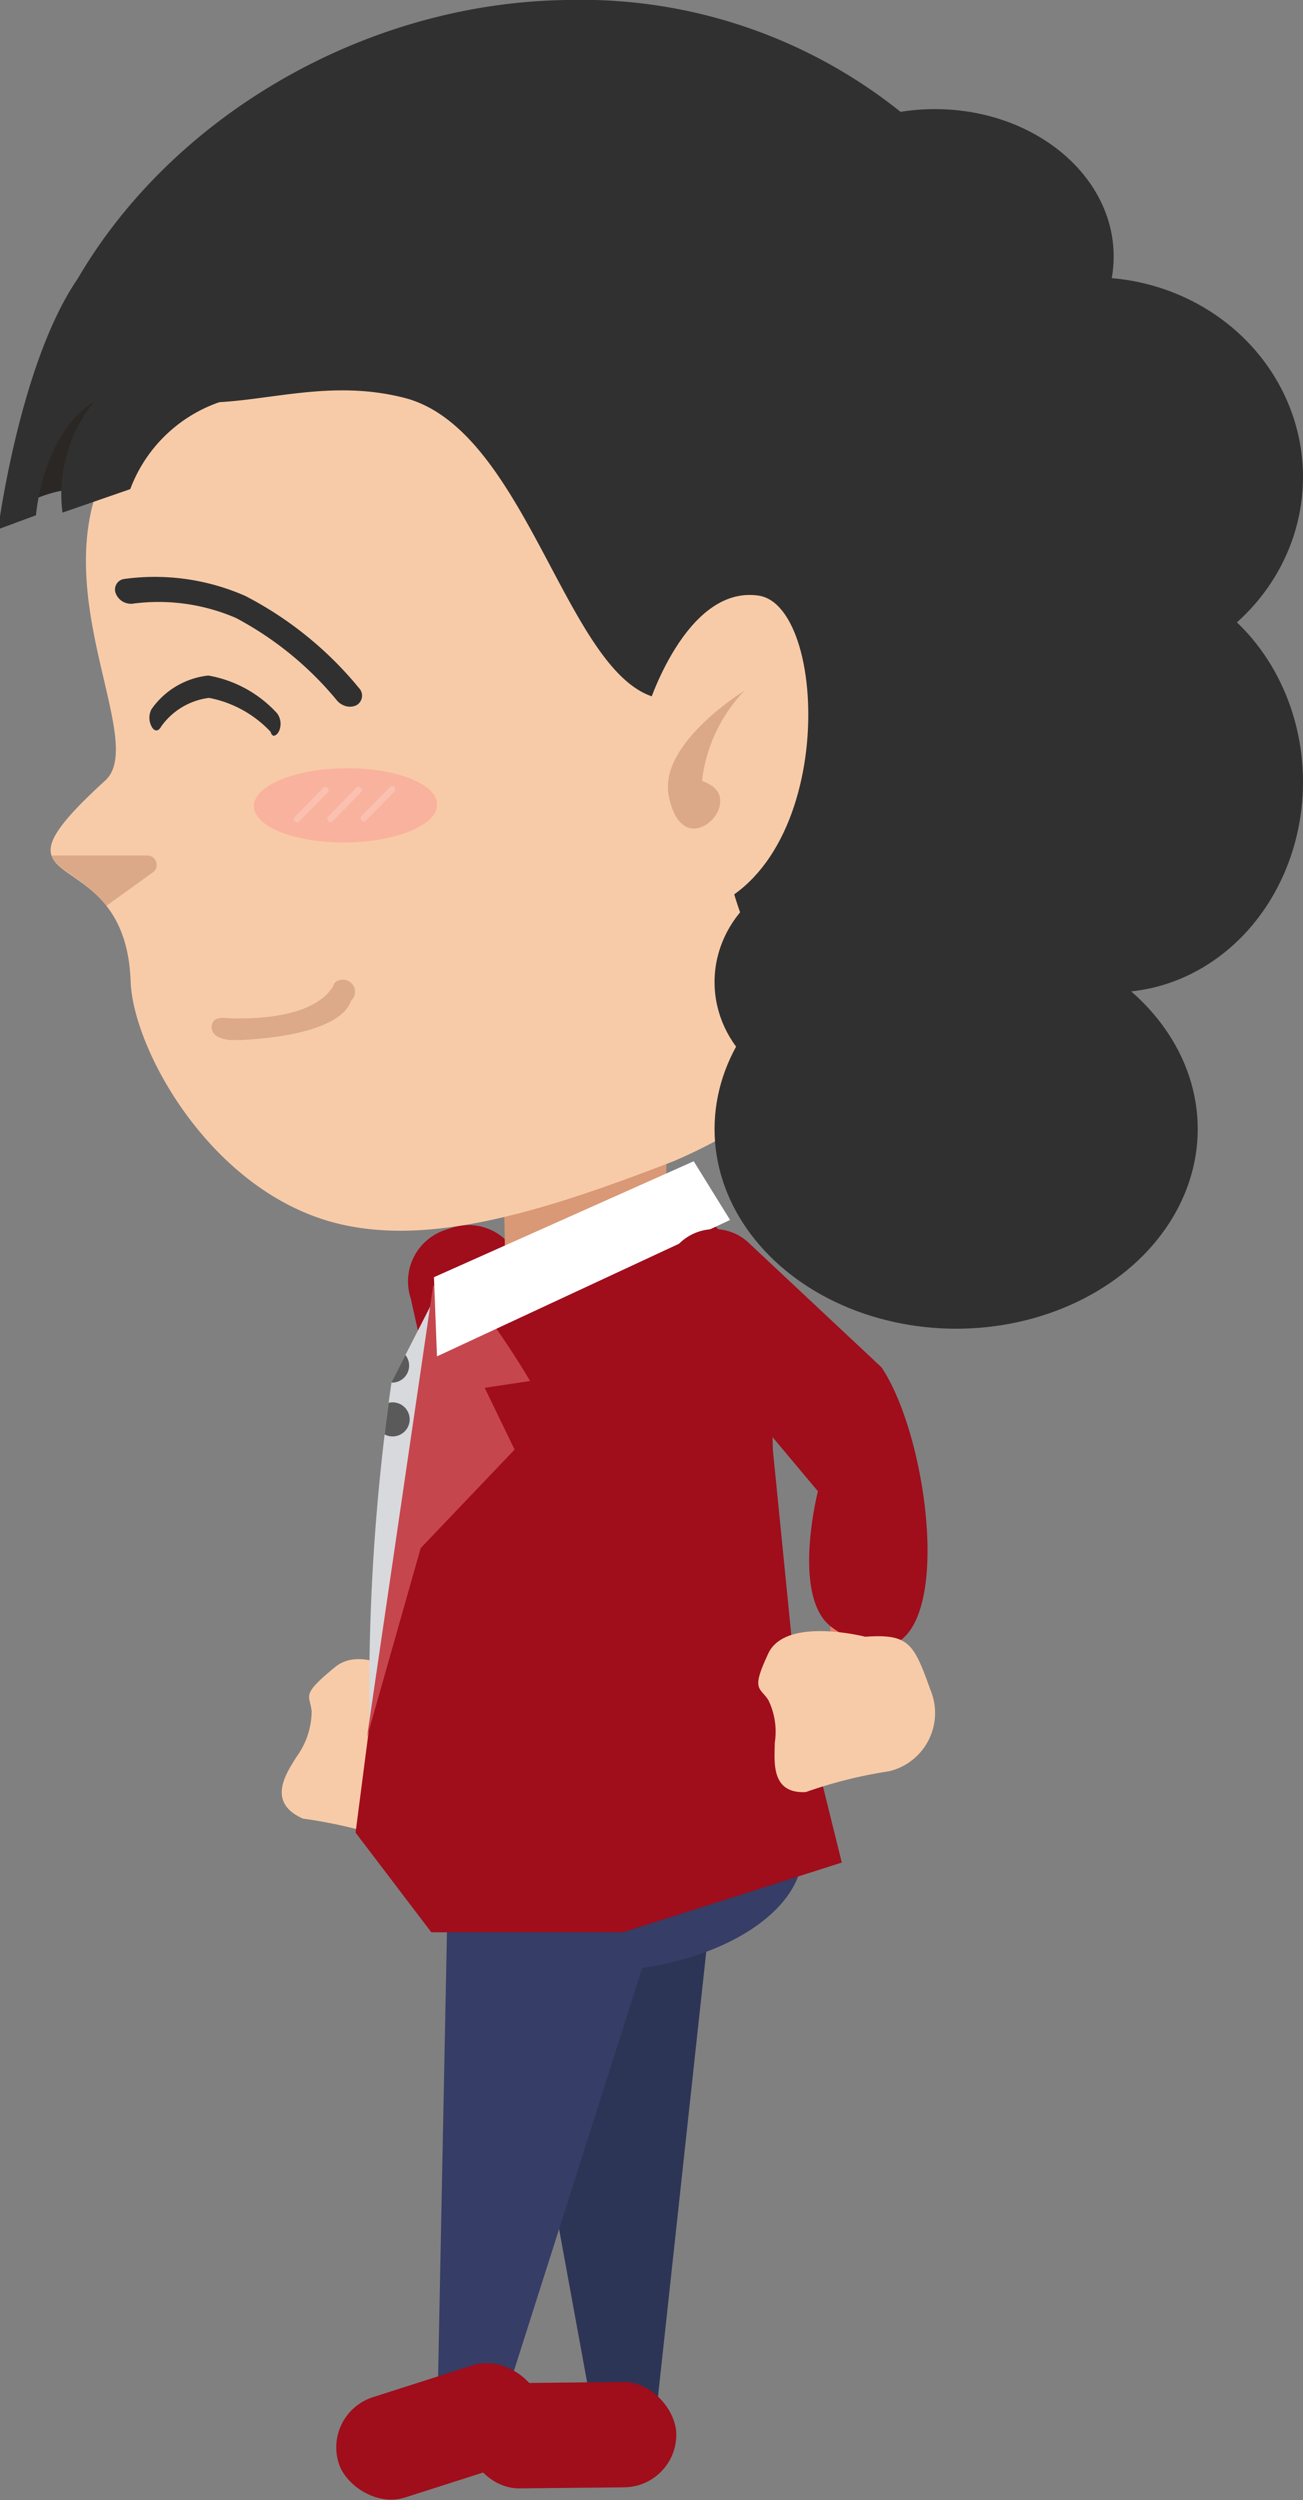 <svg xmlns="http://www.w3.org/2000/svg" xmlns:xlink="http://www.w3.org/1999/xlink" viewBox="0 0 34.41 65.99"><rect x="0" y="0" width="34.41" height="65.99" fill="#808080" stroke="none"/><defs><style>.cls-1{fill:none;}.cls-2{fill:#e2826d;}.cls-3{fill:#a00d1b;}.cls-4{fill:#f8cba8;}.cls-5{fill:#2d3556;}.cls-6{fill:#363d66;}.cls-7{fill:#d8d9dd;}.cls-8{clip-path:url(#clip-path);}.cls-9{fill:#323232;opacity:0.76;}.cls-10{fill:#c6464d;}.cls-11{fill:#d99876;}.cls-12,.cls-15{fill:#fff;}.cls-13{fill:#303030;}.cls-14{fill:#ff2463;opacity:0.15;}.cls-15{opacity:0.2;}.cls-16,.cls-18{fill:#b67e5e;}.cls-16,.cls-17{opacity:0.43;}.cls-19{fill:#2a2724;}</style><clipPath id="clip-path"><path class="cls-1" d="M9.76,45.65c1.68-1.75,5.94-12,5.94-12-.44-2.06.53-1.93-.37-1.92l-2.09,2.76c-1.6.05-1.78-.2-1.78-.2l-1.12,2.19A57.12,57.12,0,0,0,9.76,45.65Z"/></clipPath></defs><title>6</title><g id="Capa_2" data-name="Capa 2"><g id="Capa_7" data-name="Capa 7"><path class="cls-2" d="M11,45.78l-.71-.65c-.35-.24,0-.22.26-.59l1.78-3.68a1.73,1.73,0,0,0,.3-1.67l-1.7-4.91,2.66-.91,1.51,5.74A2.71,2.71,0,0,1,15,40.53l-2.91,5.08A.81.81,0,0,1,11,45.78Z"/><path class="cls-3" d="M15.47,38.2c.32,2.89-2.59,10-4.67,5.94-.66-1.29,1.43-3.64,1.43-3.64l-1.38-6.22a1.43,1.43,0,0,1,.89-1.81l.18-.06a1.42,1.42,0,0,1,1.8.89Z"/><path class="cls-4" d="M11.52,44.8S9.78,43.24,8.85,44s-.66.73-.62,1.17a2.06,2.06,0,0,1-.4,1.2C7.6,46.75,7,47.56,8,48a12.83,12.83,0,0,1,2.37.56A1.71,1.71,0,0,0,12.45,47C12.66,45.6,12.63,45.29,11.52,44.8Z"/><polygon class="cls-5" points="18.75 50.6 17.36 63.41 15.71 64 13.18 50.17 18.75 50.6"/><polygon class="cls-6" points="17.2 51.19 13.29 63.46 11.55 63.71 11.83 49.66 17.2 51.19"/><path class="cls-6" d="M21.22,48.75c0-1.16-.69-4.48-1.49-4.47l-8.4.08c-.8,0-1.53,2.33-1.51,3.49h0c0,.07,0,.13,0,.19.08,1.7,2.71,4,5.78,4s5.62-1.46,5.6-3.18h0a1.07,1.07,0,0,0,0-.13Z"/><path class="cls-7" d="M9.76,45.65c1.68-1.75,5.94-12,5.94-12-.44-2.06.53-1.93-.37-1.92l-2.09,2.76c-1.6.05-1.78-.2-1.78-.2l-1.12,2.19A57.12,57.12,0,0,0,9.76,45.65Z"/><g class="cls-8"><circle class="cls-9" cx="10.35" cy="36.04" r="0.45" transform="translate(-0.36 0.11) rotate(-0.58)"/><circle class="cls-9" cx="10.37" cy="37.46" r="0.45" transform="translate(-0.38 0.11) rotate(-0.58)"/></g><path class="cls-3" d="M22.23,49.16,16.45,51H11.39l-2-2.63.35-2.7L11,38.49a5.76,5.76,0,0,1,2.36-5s1,1.79.65,0l2.6-.36c.06,0,1.67-1.13,1.73-1.11,1.44.64,2,2.73,2.07,6.25L21,44.19Z"/><path class="cls-10" d="M12.37,34.07A22.85,22.85,0,0,1,14,36.45l-1.2.18.79,1.63-2.48,2.6-1.42,5,1.75-11.93Z"/><polygon class="cls-11" points="17.56 32.68 13.36 34.22 13.28 30.25 17.61 30.17 17.56 32.68"/><polygon class="cls-12" points="19.28 32.2 11.54 35.8 11.46 33.71 18.32 30.65 19.28 32.2"/><path class="cls-13" d="M28.84,13.16c.07,7.35-6.49-5.09-14-5S3.6,6.34.42,13.36C.35,6,7.49.08,15,0A13.49,13.49,0,0,1,28.84,13.16Z"/><path class="cls-4" d="M26.32,17.25a14.08,14.08,0,0,1-8.51,13.39c-3.4,1.32-6.27,2.19-8.64,1.71-3.49-.69-5.66-4.61-5.72-6.45C3.31,22-.76,23.83,2.78,20.6,4.65,18.89-4.16,9.09,14.25,7.85,20.47,7.61,26.25,10.23,26.32,17.25Z"/><ellipse class="cls-14" cx="9.12" cy="21.26" rx="2.42" ry="0.98" transform="translate(-0.21 0.09) rotate(-0.58)"/><path class="cls-15" d="M7.79,21.68h0a.08.08,0,0,1,0-.12l.74-.76a.08.08,0,0,1,.12,0h0a.08.08,0,0,1,0,.12l-.75.76A.08.08,0,0,1,7.79,21.68Z"/><path class="cls-15" d="M8.67,21.67h0a.08.08,0,0,1,0-.12l.74-.76a.08.08,0,0,1,.12,0h0a.08.08,0,0,1,0,.12l-.74.76A.08.08,0,0,1,8.67,21.67Z"/><path class="cls-15" d="M9.55,21.66h0a.08.08,0,0,1,0-.12l.74-.76a.08.08,0,0,1,.12,0h0a.08.08,0,0,1,0,.12l-.75.76A.08.08,0,0,1,9.55,21.66Z"/><path class="cls-13" d="M25.58,26.07c-.93,1.87-4.84,2.18-6.2-2.5a6.53,6.53,0,0,1-.14-3.63s.8-1.21-1.71-1.49-3.52-7-6.78-7.93c-2.45-.66-4.43.44-6.42,0S2.53,5.74,5.4,5,16.32-.11,23,5.4s6.34,8.6,5.54,13.13A33.52,33.52,0,0,1,25.58,26.07Z"/><path class="cls-4" d="M17.09,18.72s1-3.28,2.94-3,2.09,7.78-2,8.44C15.08,24.66,17.09,18.72,17.09,18.72Z"/><path class="cls-16" d="M19.66,18.23s-2.27,1.39-2,2.77,1.21.83,1.34.29-.44-.64-.46-.69A4.14,4.14,0,0,1,19.66,18.23Z"/><path class="cls-16" d="M3.91,22.58l-2.55,0c.16.41.9.61,1.45,1.33L4.07,23A.25.25,0,0,0,3.91,22.58Z"/><g class="cls-17"><path class="cls-18" d="M6.1,27.45h.3c2.77-.16,2.83-1,2.88-1.05a.31.31,0,0,0,0-.45.32.32,0,0,0-.45,0s-.25.91-2.43.93H6.13c-.14,0-.54-.1-.54.23S6.1,27.45,6.1,27.45Z"/></g><path class="cls-13" d="M9.06,18.61a.4.4,0,0,0,.36,0,.29.29,0,0,0,.06-.45,9.54,9.54,0,0,0-3-2.43,5.93,5.93,0,0,0-3.19-.45.28.28,0,0,0-.23.39.43.43,0,0,0,.47.26,5.16,5.16,0,0,1,2.7.38A8.8,8.8,0,0,1,8.9,18.49.44.44,0,0,0,9.06,18.61Z"/><path class="cls-13" d="M7.22,19.42c.06,0,.12-.05.16-.15a.47.47,0,0,0-.06-.44,3.2,3.2,0,0,0-1.82-1,2.11,2.11,0,0,0-1.5.89.49.49,0,0,0,0,.45c.07.14.18.15.26,0a1.83,1.83,0,0,1,1.26-.75,3,3,0,0,1,1.63.9A.13.13,0,0,0,7.22,19.42Z"/><path class="cls-19" d="M.86,13.2a3.37,3.37,0,0,1,1.48-.31c.32,0,.49-.46.82-.28a2.73,2.73,0,0,1,.78-1.11L3.62,10.1,2.5,9.74A7.4,7.4,0,0,0,.86,13.2Z"/><path class="cls-13" d="M6,10.55a3.86,3.86,0,0,0-2.56,2.36l-1.79.62a3.85,3.85,0,0,1,.84-2.93c-1.37.84-1.54,3-1.54,3l-1,.37S.91,6.6,3.66,6.14C6.6,5.65,8.56,10.1,6,10.55Z"/><ellipse class="cls-13" cx="25.25" cy="29.8" rx="6.38" ry="5.27"/><ellipse class="cls-13" cx="22.2" cy="25.92" rx="3.33" ry="3.05"/><ellipse class="cls-13" cx="29.41" cy="20.64" rx="5" ry="5.55"/><ellipse class="cls-13" cx="28.86" cy="12.59" rx="5.55" ry="5.27"/><ellipse class="cls-13" cx="24.69" cy="6.77" rx="4.72" ry="3.89"/><rect class="cls-3" x="12.3" y="62.89" width="5.55" height="2.78" rx="1.39" ry="1.39" transform="translate(-0.64 0.15) rotate(-0.58)"/><rect class="cls-3" x="8.81" y="62.79" width="5.55" height="2.78" rx="1.39" ry="1.39" transform="translate(-18.99 6.57) rotate(-17.73)"/><path class="cls-2" d="M22.81,44.24,21.94,44c-.39,0-.06-.2,0-.59l-.11-3.78a1.6,1.6,0,0,0-.47-1.5l-3.51-3.31,1.81-1.88L23.33,37a2.51,2.51,0,0,1,.54,1.2l-.23,5.42A.75.75,0,0,1,22.81,44.24Z"/><path class="cls-3" d="M23.28,36.09c1.5,2.24,2.15,9.33-1.3,6.87-1.1-.78-.38-3.6-.38-3.6l-3.8-4.53a1.32,1.32,0,0,1,0-1.87l.13-.13a1.32,1.32,0,0,1,1.87,0Z"/><path class="cls-4" d="M22.85,43.2s-2.1-.54-2.56.44-.23.88,0,1.23A1.9,1.9,0,0,1,20.46,46c0,.45-.13,1.35.82,1.3a12,12,0,0,1,2.2-.55,1.58,1.58,0,0,0,1.09-2.15C24.13,43.37,24,43.12,22.85,43.2Z"/></g></g></svg>